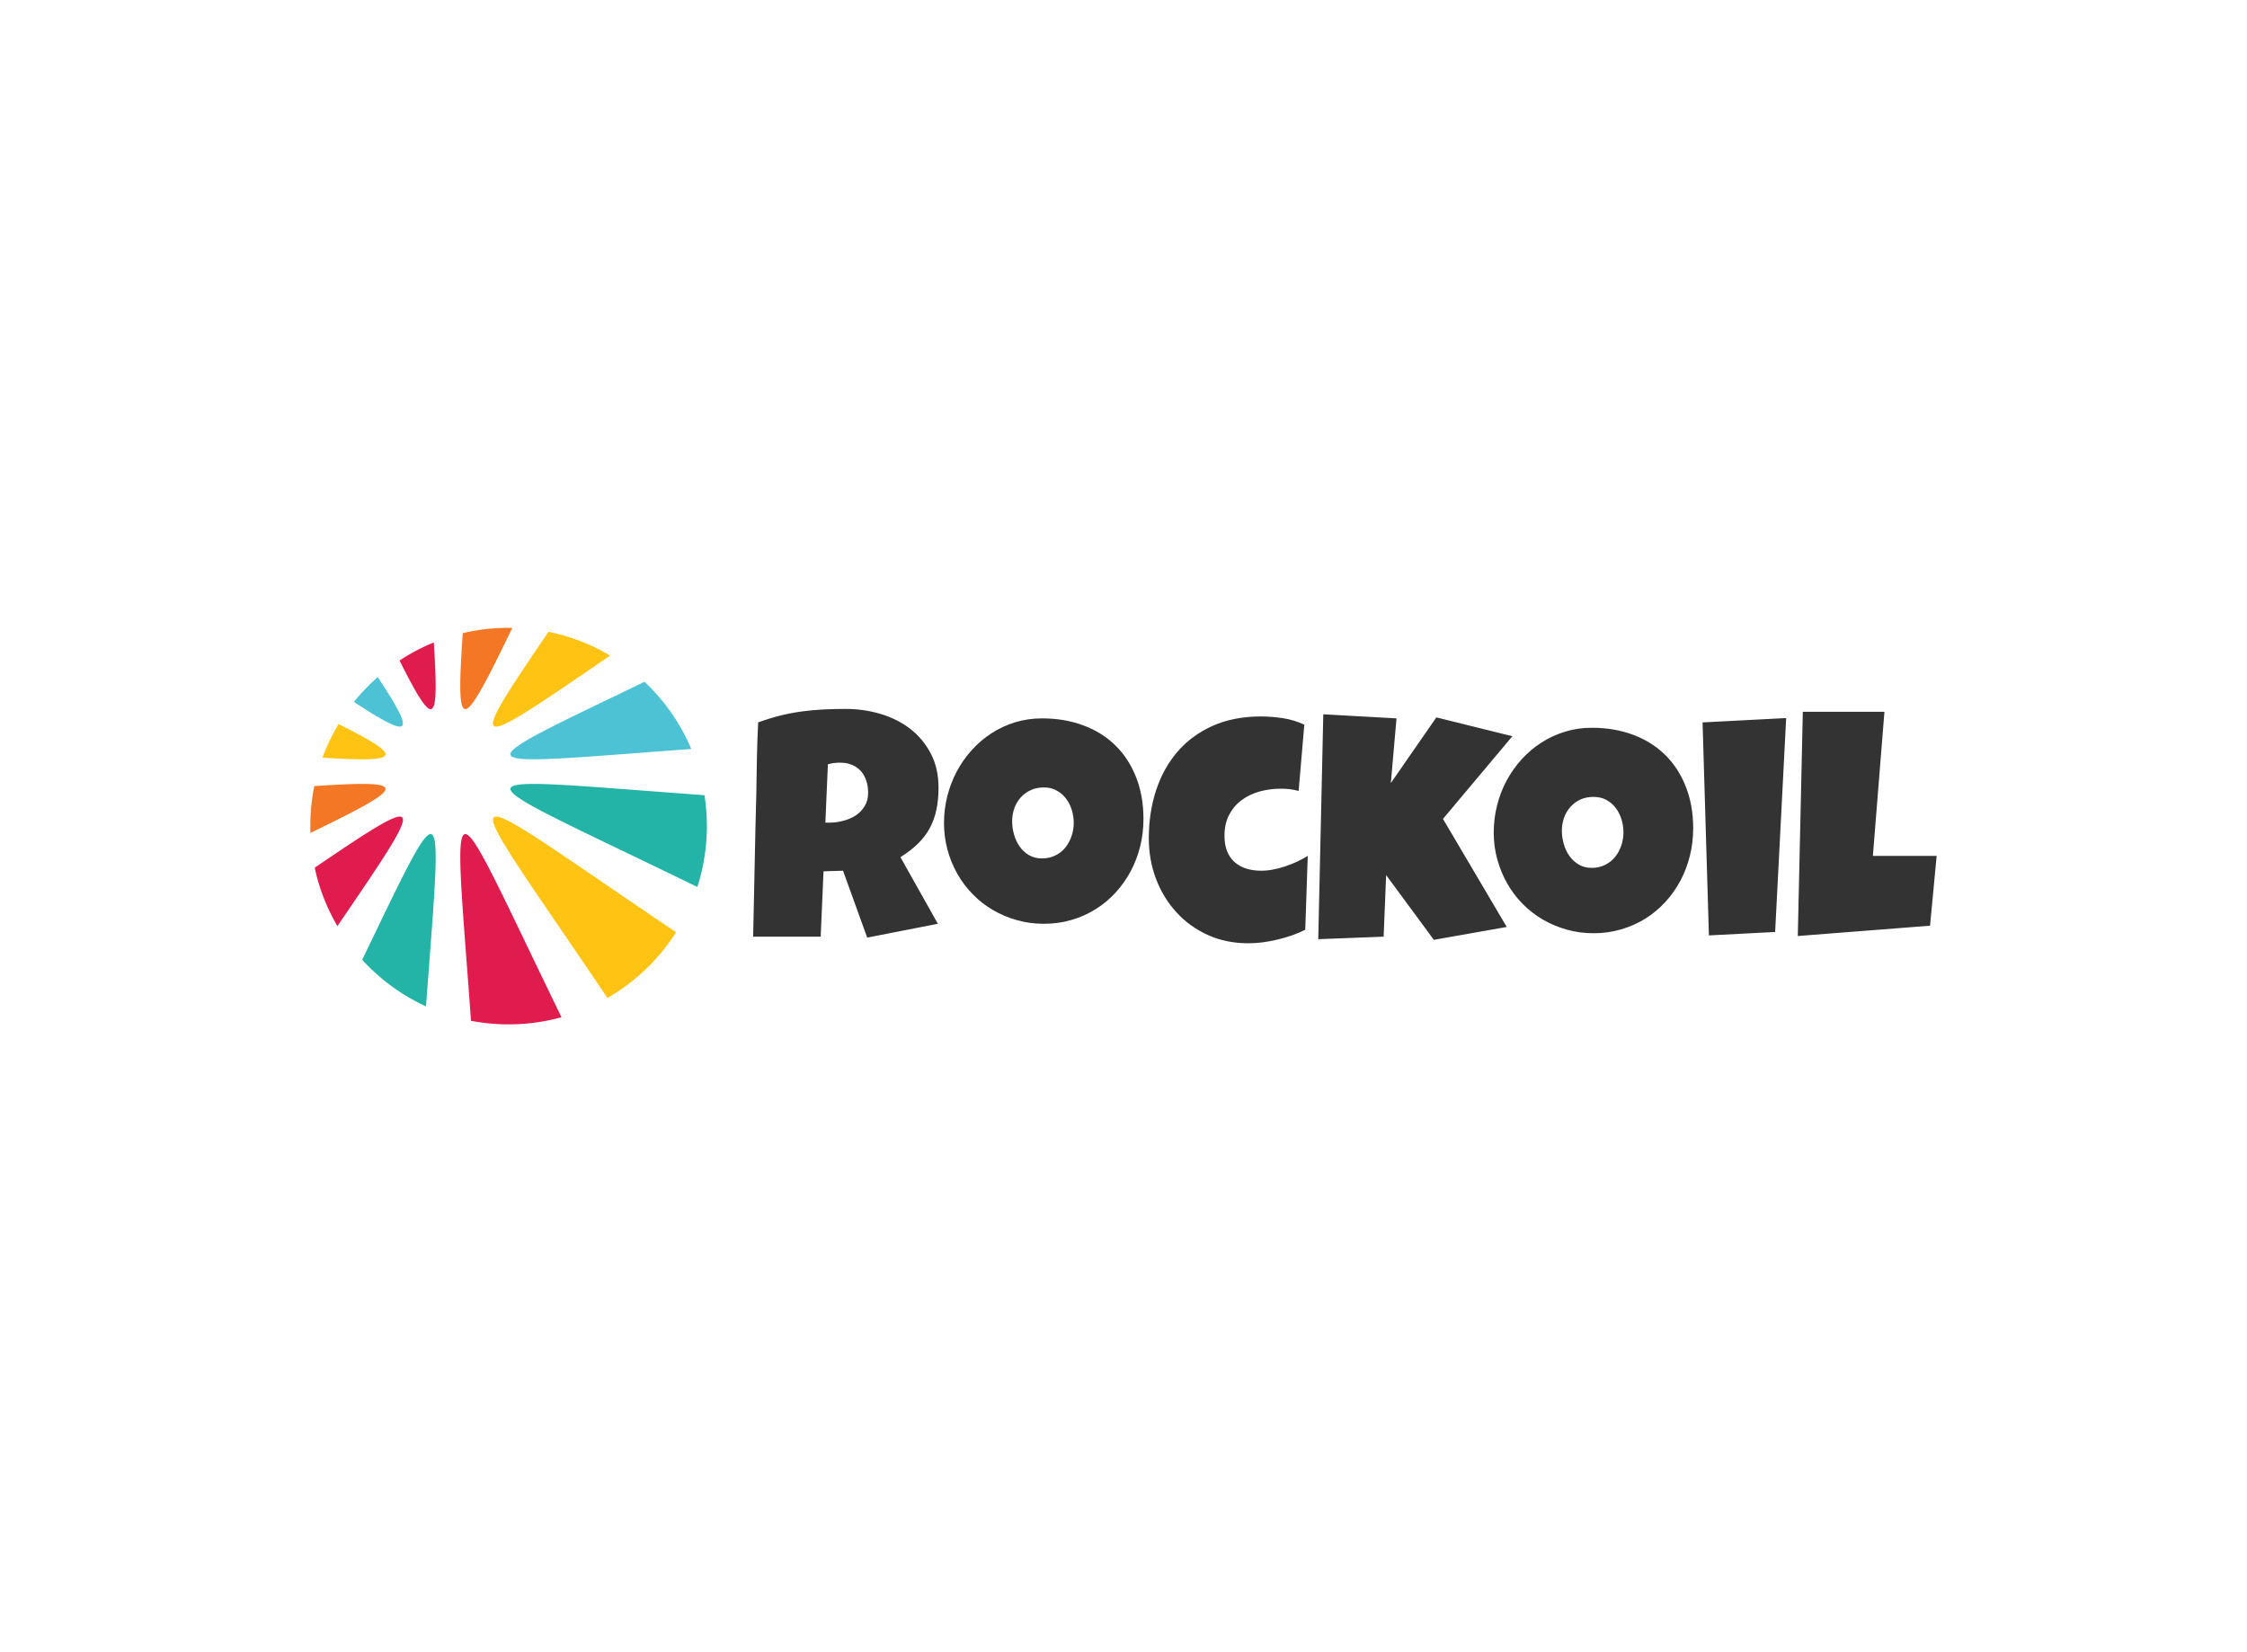 <svg data-v-0dd9719b="" version="1.0" xmlns="http://www.w3.org/2000/svg" xmlns:xlink="http://www.w3.org/1999/xlink" width="100%" height="100%" viewBox="0 0 340 250" preserveAspectRatio="xMidYMid meet" color-interpolation-filters="sRGB" style="margin: auto;"> <rect data-v-0dd9719b="" x="0" y="0" width="100%" height="100%" fill="#fff" fill-opacity="1" class="background"></rect> <rect data-v-0dd9719b="" x="0" y="0" width="100%" height="100%" fill="url(#watermark)" fill-opacity="1" class="watermarklayer"></rect> <g data-v-0dd9719b="" fill="#333" class="icon-text-wrapper icon-svg-group iconsvg" transform="translate(46.96,95)"><g class="iconsvg-imagesvg" transform="translate(0,0)"><g><rect fill="#333" fill-opacity="0" stroke-width="2" x="0" y="0" width="60" height="60" class="image-rect"></rect> <svg x="0" y="0" width="60" height="60" filtersec="colorsb941312391" class="image-svg-svg primary" style="overflow: visible;"><svg xmlns="http://www.w3.org/2000/svg" viewBox="-0 -0 100 100"><path d="M22.5 8.24a49.66 49.66 0 0 1 8.63-4.55c1.37 21.02.15 22.1-8.63 4.55z" fill="#e01c4e"></path><path d="M11 18.68a50.17 50.17 0 0 1 6-6.27c9.73 14.78 8.7 15.9-6 6.27z" fill="#4dc2d4"></path><path d="M3.06 32.74a50 50 0 0 1 4.06-8.47C24 32.72 23 34 3.06 32.74z" fill="#ffc313"></path><path d="M0 51.73V50a50 50 0 0 1 1-10.09c24.58-1.65 23.61-.1-1 11.82z" fill="#f47725"></path><path d="M6.82 75.22A49.77 49.77 0 0 1 1.1 60.49c29.25-19.91 28.11-18.05 5.72 14.73z" fill="#e01c4e"></path><path d="M29.17 95.47a50.33 50.33 0 0 1-16.09-11.75c21.65-45.04 20.14-42.96 16.09 11.75z" fill="#23b4a7"></path><path d="M63.34 98.2a50.35 50.35 0 0 1-22.82.9c-4.64-63.78-6.67-61.5 22.82-.9z" fill="#e01c4e"></path><path d="M92.23 76.77a50.2 50.2 0 0 1-17.3 16.58C35 34.12 32.7 36.62 92.23 76.77z" fill="#ffc313"></path><path d="M99.39 42.2a50.12 50.12 0 0 1-1.8 23.15C35.5 35.09 33.4 37.44 99.39 42.2z" fill="#23b4a7"></path><path d="M84.28 13.61a50 50 0 0 1 11.79 16.94c-57.67 4.23-59.6 6.06-11.79-16.94z" fill="#4dc2d4"></path><path d="M60.06 1A49.55 49.55 0 0 1 75.6 7C40.35 31.13 38.57 32.53 60.06 1z" fill="#ffc313"></path><path d="M50 0h.94c-12.81 26.5-14.31 27.66-12.5 1.34A50 50 0 0 1 50 0z" fill="#f47725"></path></svg></svg> <!----></g></g> <g transform="translate(67,12.27)"><g data-gra="path-name" fill-rule="" class="tp-name iconsvg-namesvg"><g transform="scale(1)"><g><path d="M29.07-22.91L29.07-22.91Q29.07-21.06 28.74-19.55 28.42-18.04 27.73-16.78 27.05-15.52 25.95-14.45 24.86-13.38 23.31-12.41L23.31-12.41 28.97-2.33 18.28-0.24 14.62-10.36 11.67-10.27 11.24-0.38 1.02-0.38Q1.14-5.8 1.25-11.17 1.35-16.54 1.5-21.96L1.5-21.96Q1.54-24.69 1.59-27.38 1.64-30.06 1.78-32.8L1.78-32.8Q3.45-33.41 5.06-33.82 6.68-34.22 8.31-34.45 9.93-34.67 11.61-34.76 13.28-34.84 15.04-34.84L15.04-34.84Q17.75-34.84 20.28-34.09 22.81-33.34 24.76-31.85 26.71-30.35 27.89-28.11 29.07-25.88 29.07-22.91ZM18.42-22.15L18.42-22.15Q18.42-23.15 18.14-23.98 17.87-24.81 17.34-25.42 16.8-26.02 16.01-26.37 15.21-26.71 14.14-26.71L14.14-26.71Q13.67-26.71 13.21-26.65 12.76-26.59 12.33-26.47L12.33-26.47 11.95-17.63 12.52-17.63Q13.55-17.63 14.6-17.9 15.66-18.16 16.51-18.7 17.35-19.25 17.88-20.11 18.42-20.96 18.42-22.15ZM60.08-18.2L60.08-18.2Q60.08-16.04 59.58-14.03 59.08-12.03 58.14-10.27 57.2-8.51 55.86-7.05 54.52-5.58 52.84-4.54 51.17-3.49 49.19-2.91 47.22-2.33 45.01-2.33L45.01-2.33Q42.87-2.33 40.94-2.88 39-3.42 37.31-4.41 35.62-5.39 34.26-6.79 32.89-8.18 31.93-9.87 30.97-11.57 30.43-13.52 29.9-15.47 29.9-17.59L29.9-17.59Q29.9-19.65 30.4-21.64 30.9-23.62 31.83-25.38 32.77-27.14 34.1-28.61 35.43-30.09 37.09-31.16 38.74-32.23 40.66-32.82 42.59-33.41 44.73-33.41L44.73-33.41Q48.17-33.41 51.01-32.34 53.85-31.28 55.86-29.29 57.87-27.31 58.97-24.49 60.08-21.67 60.08-18.2ZM49.53-17.59L49.53-17.59Q49.53-18.61 49.23-19.57 48.93-20.53 48.36-21.28 47.79-22.03 46.95-22.49 46.11-22.96 45.01-22.96L45.01-22.96Q43.89-22.96 43.02-22.55 42.14-22.15 41.51-21.45 40.88-20.75 40.54-19.81 40.21-18.87 40.21-17.82L40.21-17.82Q40.21-16.83 40.5-15.83 40.78-14.83 41.35-14.02 41.92-13.21 42.77-12.71 43.61-12.22 44.73-12.22L44.73-12.22Q45.84-12.22 46.73-12.66 47.63-13.09 48.24-13.84 48.86-14.59 49.19-15.57 49.53-16.54 49.53-17.59ZM84.42-32.46L84.42-32.46 83.56-22.43Q82.87-22.62 82.2-22.7 81.54-22.77 80.85-22.77L80.85-22.77Q79.16-22.77 77.63-22.34 76.1-21.91 74.92-21.03 73.74-20.15 73.04-18.81 72.34-17.47 72.34-15.64L72.34-15.64Q72.34-14.31 72.73-13.32 73.13-12.33 73.85-11.68 74.58-11.03 75.61-10.69 76.64-10.36 77.9-10.36L77.9-10.36Q78.78-10.36 79.71-10.54 80.64-10.72 81.56-11.03 82.49-11.34 83.35-11.74 84.2-12.14 84.94-12.6L84.94-12.6 84.56-1.43Q83.63-0.95 82.56-0.58 81.49-0.21 80.36 0.06 79.23 0.33 78.11 0.48 76.98 0.62 75.95 0.62L75.95 0.62Q72.58 0.62 69.81-0.64 67.04-1.9 65.06-4.08 63.07-6.25 61.98-9.13 60.89-12 60.89-15.26L60.89-15.26Q60.89-19.16 61.99-22.53 63.1-25.9 65.25-28.39 67.4-30.87 70.57-32.29 73.74-33.7 77.86-33.7L77.86-33.7Q79.5-33.7 81.18-33.44 82.87-33.18 84.42-32.46ZM104.4-33.56L115.9-30.71 105.4-18.2 115.05-1.85 104.02 0.1 96.8-9.7 96.42-0.38 86.53 0 87.29-34.03 98.37-33.41 97.51-23.62 104.4-33.56ZM143.26-16.78L143.26-16.78Q143.26-14.62 142.76-12.61 142.26-10.6 141.32-8.84 140.38-7.08 139.04-5.62 137.7-4.16 136.02-3.11 134.35-2.07 132.37-1.49 130.4-0.9 128.19-0.9L128.19-0.9Q126.05-0.9 124.12-1.45 122.18-2 120.49-2.98 118.8-3.97 117.44-5.36 116.07-6.75 115.11-8.45 114.15-10.15 113.61-12.1 113.08-14.05 113.08-16.16L113.08-16.16Q113.08-18.23 113.58-20.21 114.07-22.2 115.01-23.96 115.95-25.71 117.28-27.19 118.61-28.66 120.27-29.73 121.92-30.8 123.84-31.39 125.77-31.99 127.91-31.99L127.91-31.99Q131.35-31.99 134.19-30.92 137.03-29.85 139.04-27.87 141.05-25.88 142.15-23.06 143.26-20.25 143.26-16.78ZM132.71-16.16L132.71-16.16Q132.71-17.18 132.41-18.14 132.11-19.11 131.54-19.86 130.97-20.6 130.13-21.07 129.28-21.53 128.19-21.53L128.19-21.53Q127.07-21.53 126.19-21.13 125.32-20.72 124.69-20.02 124.06-19.32 123.72-18.38 123.39-17.44 123.39-16.4L123.39-16.4Q123.39-15.4 123.68-14.4 123.96-13.4 124.53-12.6 125.1-11.79 125.95-11.29 126.79-10.79 127.91-10.79L127.91-10.79Q129.02-10.79 129.91-11.23 130.81-11.67 131.42-12.42 132.04-13.17 132.37-14.14 132.71-15.11 132.71-16.16ZM144.68-32.8L157.33-33.46 155.66-1.09 145.64-0.57 144.68-32.8ZM170.45-12.6L180.1-12.6 179.1-2.04 159.09-0.48 159.85-34.41 172.2-34.41 170.45-12.6Z" transform="translate(-1.02, 34.84)"></path></g> <!----> <!----> <!----> <!----> <!----> <!----> <!----></g></g> <!----></g></g><defs v-gra="od"></defs></svg>